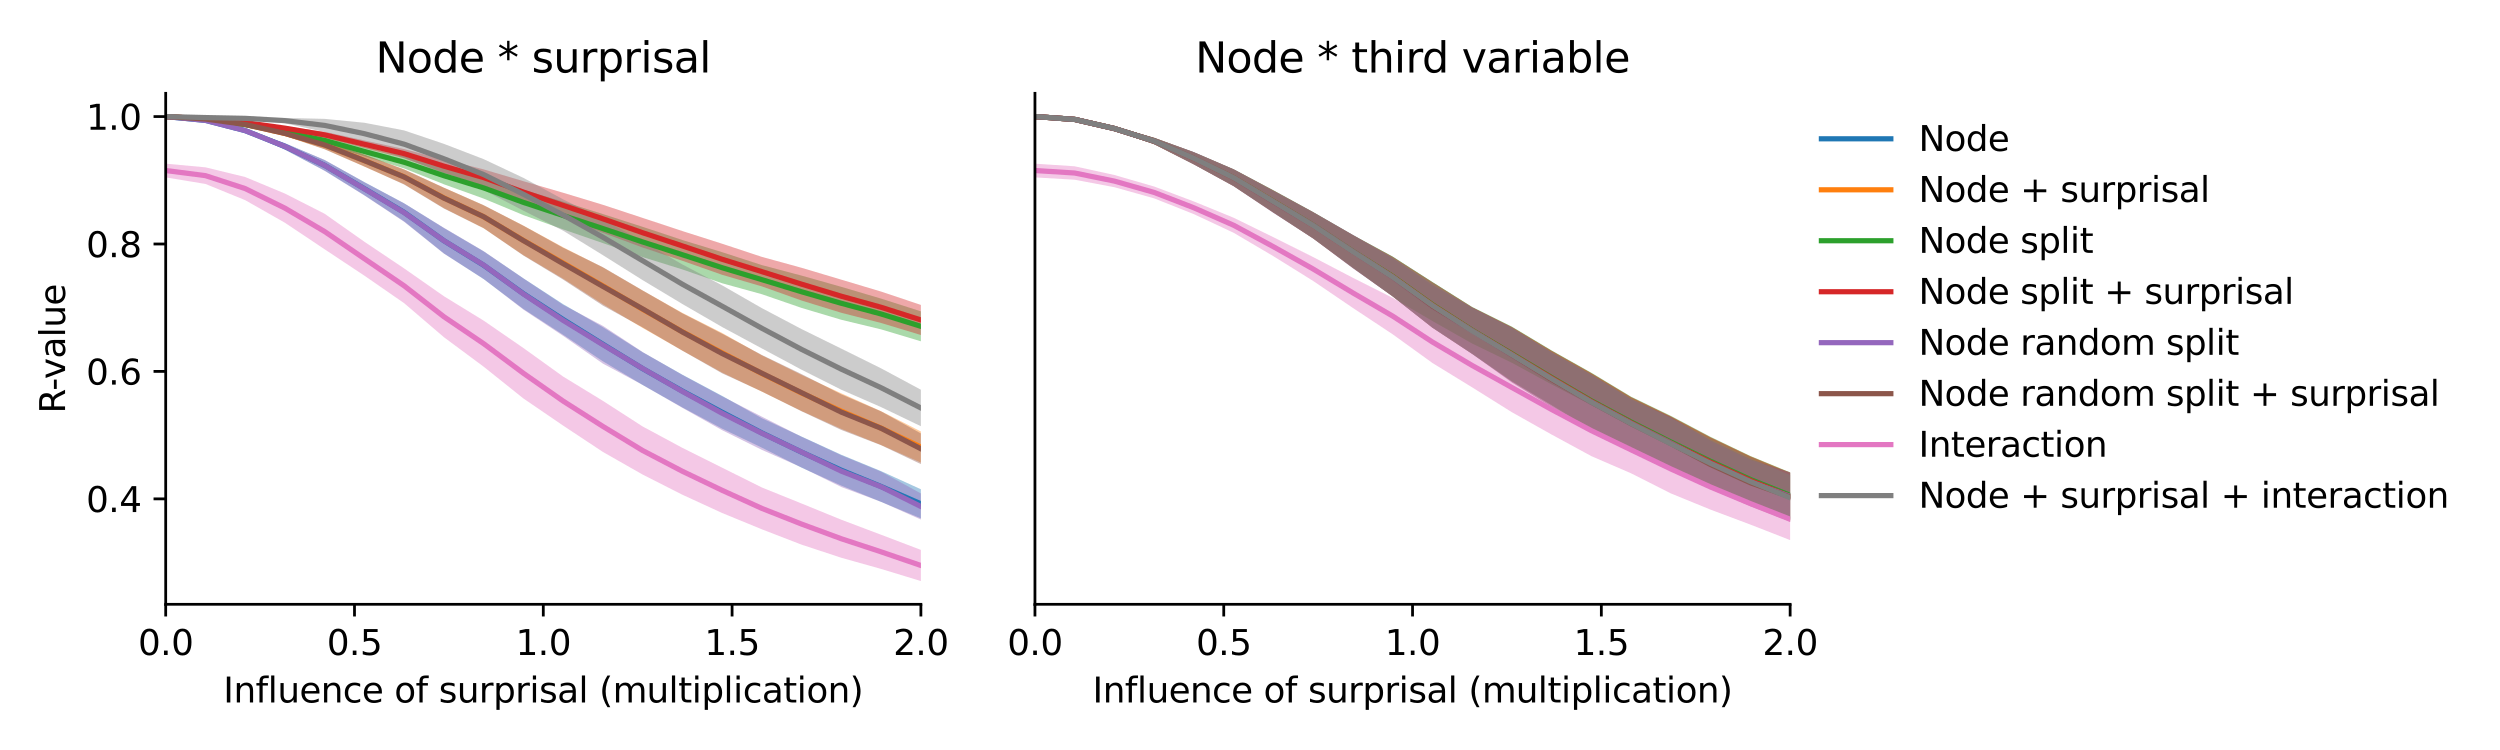 <?xml version="1.0" encoding="utf-8" standalone="no"?>
<!DOCTYPE svg PUBLIC "-//W3C//DTD SVG 1.1//EN"
  "http://www.w3.org/Graphics/SVG/1.1/DTD/svg11.dtd">
<svg xmlns:xlink="http://www.w3.org/1999/xlink" width="720pt" height="216pt" viewBox="0 0 720 216" xmlns="http://www.w3.org/2000/svg" version="1.1">
 <defs>
  <style type="text/css">*{stroke-linejoin: round; stroke-linecap: butt}</style>
 </defs>
 <g id="figure_1">
  <g id="patch_1">
   <path d="M 0 216 
L 720 216 
L 720 0 
L 0 0 
z
" style="fill: #ffffff"/>
  </g>
  <g id="axes_1">
   <g id="patch_2">
    <path d="M 47.72 174.04 
L 265.215 174.04 
L 265.215 26.88 
L 47.72 26.88 
z
" style="fill: #ffffff"/>
   </g>
   <g id="PolyCollection_1">
    <path d="M 47.72 33.569 
L 47.72 33.569 
L 59.167 34.834 
L 70.614 38.039 
L 82.061 43.108 
L 93.508 49.146 
L 104.956 56.23 
L 116.403 63.756 
L 127.85 72.978 
L 139.297 80.382 
L 150.744 88.998 
L 162.191 96.427 
L 173.638 104.051 
L 185.085 110.873 
L 196.532 117.339 
L 207.979 123.451 
L 219.427 128.928 
L 230.874 134.7 
L 242.321 139.872 
L 253.768 144.54 
L 265.215 149.289 
L 265.215 140.907 
L 265.215 140.907 
L 253.768 135.697 
L 242.321 130.983 
L 230.874 125.745 
L 219.427 120.456 
L 207.979 114.015 
L 196.532 107.915 
L 185.085 101.457 
L 173.638 94.226 
L 162.191 87.611 
L 150.744 80.166 
L 139.297 72.405 
L 127.85 65.684 
L 116.403 58.566 
L 104.956 52.455 
L 93.508 46.121 
L 82.061 41.242 
L 70.614 37.198 
L 59.167 34.5 
L 47.72 33.569 
z
" clip-path="url(#p4d948d3dd7)" style="fill: #1f77b4; fill-opacity: 0.4"/>
   </g>
   <g id="PolyCollection_2">
    <path d="M 47.72 33.569 
L 47.72 33.569 
L 59.167 34.403 
L 70.614 36.194 
L 82.061 39.139 
L 93.508 42.968 
L 104.956 47.987 
L 116.403 53.061 
L 127.85 59.954 
L 139.297 65.732 
L 150.744 73.501 
L 162.191 80.274 
L 173.638 87.624 
L 185.085 94.459 
L 196.532 100.977 
L 207.979 107.311 
L 219.427 112.804 
L 230.874 118.388 
L 242.321 123.537 
L 253.768 128.172 
L 265.215 133.23 
L 265.215 124.269 
L 265.215 124.269 
L 253.768 118.437 
L 242.321 113.294 
L 230.874 108 
L 219.427 102.353 
L 207.979 95.906 
L 196.532 90.116 
L 185.085 83.688 
L 173.638 77.025 
L 162.191 71.217 
L 150.744 64.988 
L 139.297 59.138 
L 127.85 54.049 
L 116.403 48.831 
L 104.956 44.504 
L 93.508 40.546 
L 82.061 37.726 
L 70.614 35.511 
L 59.167 34.151 
L 47.72 33.569 
z
" clip-path="url(#p4d948d3dd7)" style="fill: #ff7f0e; fill-opacity: 0.4"/>
   </g>
   <g id="PolyCollection_3">
    <path d="M 47.72 33.569 
L 47.72 33.569 
L 59.167 34.535 
L 70.614 36.217 
L 82.061 38.737 
L 93.508 41.632 
L 104.956 44.993 
L 116.403 48.504 
L 127.85 53.077 
L 139.297 57.199 
L 150.744 61.951 
L 162.191 66.073 
L 173.638 70.018 
L 185.085 74.044 
L 196.532 77.601 
L 207.979 81.583 
L 219.427 84.74 
L 230.874 88.688 
L 242.321 92.104 
L 253.768 94.865 
L 265.215 98.297 
L 265.215 89.667 
L 265.215 89.667 
L 253.768 86.003 
L 242.321 82.617 
L 230.874 79.381 
L 219.427 76.352 
L 207.979 72.627 
L 196.532 69.134 
L 185.085 65.325 
L 173.638 61.649 
L 162.191 58.075 
L 150.744 54.633 
L 139.297 51.043 
L 127.85 48.137 
L 116.403 44.968 
L 104.956 42.257 
L 93.508 39.267 
L 82.061 37.278 
L 70.614 35.531 
L 59.167 34.268 
L 47.72 33.569 
z
" clip-path="url(#p4d948d3dd7)" style="fill: #2ca02c; fill-opacity: 0.4"/>
   </g>
   <g id="PolyCollection_4">
    <path d="M 47.72 33.57 
L 47.72 33.57 
L 59.167 34.343 
L 70.614 35.565 
L 82.061 37.425 
L 93.508 39.717 
L 104.956 42.654 
L 116.403 45.569 
L 127.85 49.784 
L 139.297 53.524 
L 150.744 58.459 
L 162.191 62.797 
L 173.638 67.062 
L 185.085 71.295 
L 196.532 75.112 
L 207.979 79.15 
L 219.427 82.489 
L 230.874 86.564 
L 242.321 90.09 
L 253.768 93.026 
L 265.215 96.484 
L 265.215 87.817 
L 265.215 87.817 
L 253.768 83.977 
L 242.321 80.55 
L 230.874 77.13 
L 219.427 73.984 
L 207.979 70.195 
L 196.532 66.546 
L 185.085 62.759 
L 173.638 58.985 
L 162.191 55.513 
L 150.744 52.186 
L 139.297 48.784 
L 127.85 45.931 
L 116.403 42.937 
L 104.956 40.451 
L 93.508 37.961 
L 82.061 36.395 
L 70.614 35.03 
L 59.167 34.116 
L 47.72 33.57 
z
" clip-path="url(#p4d948d3dd7)" style="fill: #d62728; fill-opacity: 0.4"/>
   </g>
   <g id="PolyCollection_5">
    <path d="M 47.72 33.569 
L 47.72 33.569 
L 59.167 34.83 
L 70.614 38.044 
L 82.061 43.106 
L 93.508 49.213 
L 104.956 56.294 
L 116.403 63.891 
L 127.85 73.047 
L 139.297 80.343 
L 150.744 89.17 
L 162.191 96.741 
L 173.638 104.724 
L 185.085 110.864 
L 196.532 117.469 
L 207.979 123.898 
L 219.427 129.571 
L 230.874 134.621 
L 242.321 140.272 
L 253.768 144.541 
L 265.215 149.632 
L 265.215 142.119 
L 265.215 142.119 
L 253.768 135.84 
L 242.321 131.142 
L 230.874 125.81 
L 219.427 120.001 
L 207.979 114.165 
L 196.532 108.001 
L 185.085 101.394 
L 173.638 93.847 
L 162.191 87.812 
L 150.744 80.186 
L 139.297 72.345 
L 127.85 65.612 
L 116.403 58.585 
L 104.956 52.512 
L 93.508 46.064 
L 82.061 41.236 
L 70.614 37.192 
L 59.167 34.5 
L 47.72 33.569 
z
" clip-path="url(#p4d948d3dd7)" style="fill: #9467bd; fill-opacity: 0.4"/>
   </g>
   <g id="PolyCollection_6">
    <path d="M 47.72 33.57 
L 47.72 33.57 
L 59.167 34.403 
L 70.614 36.203 
L 82.061 39.125 
L 93.508 43.011 
L 104.956 47.964 
L 116.403 53.144 
L 127.85 60.058 
L 139.297 65.734 
L 150.744 73.599 
L 162.191 80.525 
L 173.638 88.016 
L 185.085 94.3 
L 196.532 101 
L 207.979 107.522 
L 219.427 112.761 
L 230.874 118.466 
L 242.321 123.842 
L 253.768 128.229 
L 265.215 133.676 
L 265.215 124.834 
L 265.215 124.834 
L 253.768 118.486 
L 242.321 113.581 
L 230.874 107.756 
L 219.427 102.245 
L 207.979 96.116 
L 196.532 90.245 
L 185.085 83.648 
L 173.638 76.963 
L 162.191 71.363 
L 150.744 65.011 
L 139.297 59.103 
L 127.85 54.074 
L 116.403 48.806 
L 104.956 44.567 
L 93.508 40.508 
L 82.061 37.724 
L 70.614 35.506 
L 59.167 34.153 
L 47.72 33.57 
z
" clip-path="url(#p4d948d3dd7)" style="fill: #8c564b; fill-opacity: 0.4"/>
   </g>
   <g id="PolyCollection_7">
    <path d="M 47.72 47.136 
L 47.72 51.091 
L 59.167 52.979 
L 70.614 57.647 
L 82.061 64.157 
L 93.508 71.809 
L 104.956 79.399 
L 116.403 87.322 
L 127.85 97.12 
L 139.297 105.611 
L 150.744 114.764 
L 162.191 122.581 
L 173.638 130.161 
L 185.085 136.681 
L 196.532 142.487 
L 207.979 147.746 
L 219.427 152.448 
L 230.874 156.871 
L 242.321 160.646 
L 253.768 163.857 
L 265.215 167.351 
L 265.215 158.368 
L 265.215 158.368 
L 253.768 154.012 
L 242.321 149.69 
L 230.874 145.018 
L 219.427 140.399 
L 207.979 134.696 
L 196.532 128.982 
L 185.085 122.826 
L 173.638 115.45 
L 162.191 108.458 
L 150.744 100.233 
L 139.297 92.343 
L 127.85 85.318 
L 116.403 77.313 
L 104.956 69.632 
L 93.508 61.57 
L 82.061 55.745 
L 70.614 50.982 
L 59.167 48.189 
L 47.72 47.136 
z
" clip-path="url(#p4d948d3dd7)" style="fill: #e377c2; fill-opacity: 0.4"/>
   </g>
   <g id="PolyCollection_8">
    <path d="M 47.72 33.569 
L 47.72 33.57 
L 59.167 33.893 
L 70.614 34.356 
L 82.061 35.516 
L 93.508 38.013 
L 104.956 41.659 
L 116.403 45.487 
L 127.85 50.019 
L 139.297 54.722 
L 150.744 60.68 
L 162.191 66.44 
L 173.638 73.491 
L 185.085 80.684 
L 196.532 87.564 
L 207.979 94.189 
L 219.427 100.359 
L 230.874 106.493 
L 242.321 112.254 
L 253.768 117.256 
L 265.215 122.755 
L 265.215 112.239 
L 265.215 112.239 
L 253.768 106.092 
L 242.321 100.421 
L 230.874 94.787 
L 219.427 88.751 
L 207.979 82.185 
L 196.532 76.173 
L 185.085 69.504 
L 173.638 63.169 
L 162.191 57.42 
L 150.744 51.229 
L 139.297 45.837 
L 127.85 41.433 
L 116.403 37.566 
L 104.956 35.355 
L 93.508 34.231 
L 82.061 33.962 
L 70.614 33.816 
L 59.167 33.823 
L 47.72 33.569 
z
" clip-path="url(#p4d948d3dd7)" style="fill: #7f7f7f; fill-opacity: 0.4"/>
   </g>
   <g id="matplotlib.axis_1">
    <g id="xtick_1">
     <g id="line2d_1">
      <defs>
       <path id="m579096dcc8" d="M 0 0 
L 0 3.5 
" style="stroke: #000000; stroke-width: 0.8"/>
      </defs>
      <g>
       <use xlink:href="#m579096dcc8" x="47.72" y="174.04" style="stroke: #000000; stroke-width: 0.8"/>
      </g>
     </g>
     <g id="text_1">
      <!-- 0.0 -->
      <g transform="translate(39.768 188.638)scale(0.1 -0.1)">
       <defs>
        <path id="DejaVuSans-30" d="M 2034 4250 
Q 1547 4250 1301 3770 
Q 1056 3291 1056 2328 
Q 1056 1369 1301 889 
Q 1547 409 2034 409 
Q 2525 409 2770 889 
Q 3016 1369 3016 2328 
Q 3016 3291 2770 3770 
Q 2525 4250 2034 4250 
z
M 2034 4750 
Q 2819 4750 3233 4129 
Q 3647 3509 3647 2328 
Q 3647 1150 3233 529 
Q 2819 -91 2034 -91 
Q 1250 -91 836 529 
Q 422 1150 422 2328 
Q 422 3509 836 4129 
Q 1250 4750 2034 4750 
z
" transform="scale(0.016)"/>
        <path id="DejaVuSans-2e" d="M 684 794 
L 1344 794 
L 1344 0 
L 684 0 
L 684 794 
z
" transform="scale(0.016)"/>
       </defs>
       <use xlink:href="#DejaVuSans-30"/>
       <use xlink:href="#DejaVuSans-2e" x="63.623"/>
       <use xlink:href="#DejaVuSans-30" x="95.41"/>
      </g>
     </g>
    </g>
    <g id="xtick_2">
     <g id="line2d_2">
      <g>
       <use xlink:href="#m579096dcc8" x="102.094" y="174.04" style="stroke: #000000; stroke-width: 0.8"/>
      </g>
     </g>
     <g id="text_2">
      <!-- 0.5 -->
      <g transform="translate(94.142 188.638)scale(0.1 -0.1)">
       <defs>
        <path id="DejaVuSans-35" d="M 691 4666 
L 3169 4666 
L 3169 4134 
L 1269 4134 
L 1269 2991 
Q 1406 3038 1543 3061 
Q 1681 3084 1819 3084 
Q 2600 3084 3056 2656 
Q 3513 2228 3513 1497 
Q 3513 744 3044 326 
Q 2575 -91 1722 -91 
Q 1428 -91 1123 -41 
Q 819 9 494 109 
L 494 744 
Q 775 591 1075 516 
Q 1375 441 1709 441 
Q 2250 441 2565 725 
Q 2881 1009 2881 1497 
Q 2881 1984 2565 2268 
Q 2250 2553 1709 2553 
Q 1456 2553 1204 2497 
Q 953 2441 691 2322 
L 691 4666 
z
" transform="scale(0.016)"/>
       </defs>
       <use xlink:href="#DejaVuSans-30"/>
       <use xlink:href="#DejaVuSans-2e" x="63.623"/>
       <use xlink:href="#DejaVuSans-35" x="95.41"/>
      </g>
     </g>
    </g>
    <g id="xtick_3">
     <g id="line2d_3">
      <g>
       <use xlink:href="#m579096dcc8" x="156.468" y="174.04" style="stroke: #000000; stroke-width: 0.8"/>
      </g>
     </g>
     <g id="text_3">
      <!-- 1.0 -->
      <g transform="translate(148.516 188.638)scale(0.1 -0.1)">
       <defs>
        <path id="DejaVuSans-31" d="M 794 531 
L 1825 531 
L 1825 4091 
L 703 3866 
L 703 4441 
L 1819 4666 
L 2450 4666 
L 2450 531 
L 3481 531 
L 3481 0 
L 794 0 
L 794 531 
z
" transform="scale(0.016)"/>
       </defs>
       <use xlink:href="#DejaVuSans-31"/>
       <use xlink:href="#DejaVuSans-2e" x="63.623"/>
       <use xlink:href="#DejaVuSans-30" x="95.41"/>
      </g>
     </g>
    </g>
    <g id="xtick_4">
     <g id="line2d_4">
      <g>
       <use xlink:href="#m579096dcc8" x="210.841" y="174.04" style="stroke: #000000; stroke-width: 0.8"/>
      </g>
     </g>
     <g id="text_4">
      <!-- 1.5 -->
      <g transform="translate(202.89 188.638)scale(0.1 -0.1)">
       <use xlink:href="#DejaVuSans-31"/>
       <use xlink:href="#DejaVuSans-2e" x="63.623"/>
       <use xlink:href="#DejaVuSans-35" x="95.41"/>
      </g>
     </g>
    </g>
    <g id="xtick_5">
     <g id="line2d_5">
      <g>
       <use xlink:href="#m579096dcc8" x="265.215" y="174.04" style="stroke: #000000; stroke-width: 0.8"/>
      </g>
     </g>
     <g id="text_5">
      <!-- 2.0 -->
      <g transform="translate(257.263 188.638)scale(0.1 -0.1)">
       <defs>
        <path id="DejaVuSans-32" d="M 1228 531 
L 3431 531 
L 3431 0 
L 469 0 
L 469 531 
Q 828 903 1448 1529 
Q 2069 2156 2228 2338 
Q 2531 2678 2651 2914 
Q 2772 3150 2772 3378 
Q 2772 3750 2511 3984 
Q 2250 4219 1831 4219 
Q 1534 4219 1204 4116 
Q 875 4013 500 3803 
L 500 4441 
Q 881 4594 1212 4672 
Q 1544 4750 1819 4750 
Q 2544 4750 2975 4387 
Q 3406 4025 3406 3419 
Q 3406 3131 3298 2873 
Q 3191 2616 2906 2266 
Q 2828 2175 2409 1742 
Q 1991 1309 1228 531 
z
" transform="scale(0.016)"/>
       </defs>
       <use xlink:href="#DejaVuSans-32"/>
       <use xlink:href="#DejaVuSans-2e" x="63.623"/>
       <use xlink:href="#DejaVuSans-30" x="95.41"/>
      </g>
     </g>
    </g>
    <g id="text_6">
     <!-- Influence of surprisal (multiplication) -->
     <g transform="translate(64.321 202.317)scale(0.1 -0.1)">
      <defs>
       <path id="DejaVuSans-49" d="M 628 4666 
L 1259 4666 
L 1259 0 
L 628 0 
L 628 4666 
z
" transform="scale(0.016)"/>
       <path id="DejaVuSans-6e" d="M 3513 2113 
L 3513 0 
L 2938 0 
L 2938 2094 
Q 2938 2591 2744 2837 
Q 2550 3084 2163 3084 
Q 1697 3084 1428 2787 
Q 1159 2491 1159 1978 
L 1159 0 
L 581 0 
L 581 3500 
L 1159 3500 
L 1159 2956 
Q 1366 3272 1645 3428 
Q 1925 3584 2291 3584 
Q 2894 3584 3203 3211 
Q 3513 2838 3513 2113 
z
" transform="scale(0.016)"/>
       <path id="DejaVuSans-66" d="M 2375 4863 
L 2375 4384 
L 1825 4384 
Q 1516 4384 1395 4259 
Q 1275 4134 1275 3809 
L 1275 3500 
L 2222 3500 
L 2222 3053 
L 1275 3053 
L 1275 0 
L 697 0 
L 697 3053 
L 147 3053 
L 147 3500 
L 697 3500 
L 697 3744 
Q 697 4328 969 4595 
Q 1241 4863 1831 4863 
L 2375 4863 
z
" transform="scale(0.016)"/>
       <path id="DejaVuSans-6c" d="M 603 4863 
L 1178 4863 
L 1178 0 
L 603 0 
L 603 4863 
z
" transform="scale(0.016)"/>
       <path id="DejaVuSans-75" d="M 544 1381 
L 544 3500 
L 1119 3500 
L 1119 1403 
Q 1119 906 1312 657 
Q 1506 409 1894 409 
Q 2359 409 2629 706 
Q 2900 1003 2900 1516 
L 2900 3500 
L 3475 3500 
L 3475 0 
L 2900 0 
L 2900 538 
Q 2691 219 2414 64 
Q 2138 -91 1772 -91 
Q 1169 -91 856 284 
Q 544 659 544 1381 
z
M 1991 3584 
L 1991 3584 
z
" transform="scale(0.016)"/>
       <path id="DejaVuSans-65" d="M 3597 1894 
L 3597 1613 
L 953 1613 
Q 991 1019 1311 708 
Q 1631 397 2203 397 
Q 2534 397 2845 478 
Q 3156 559 3463 722 
L 3463 178 
Q 3153 47 2828 -22 
Q 2503 -91 2169 -91 
Q 1331 -91 842 396 
Q 353 884 353 1716 
Q 353 2575 817 3079 
Q 1281 3584 2069 3584 
Q 2775 3584 3186 3129 
Q 3597 2675 3597 1894 
z
M 3022 2063 
Q 3016 2534 2758 2815 
Q 2500 3097 2075 3097 
Q 1594 3097 1305 2825 
Q 1016 2553 972 2059 
L 3022 2063 
z
" transform="scale(0.016)"/>
       <path id="DejaVuSans-63" d="M 3122 3366 
L 3122 2828 
Q 2878 2963 2633 3030 
Q 2388 3097 2138 3097 
Q 1578 3097 1268 2742 
Q 959 2388 959 1747 
Q 959 1106 1268 751 
Q 1578 397 2138 397 
Q 2388 397 2633 464 
Q 2878 531 3122 666 
L 3122 134 
Q 2881 22 2623 -34 
Q 2366 -91 2075 -91 
Q 1284 -91 818 406 
Q 353 903 353 1747 
Q 353 2603 823 3093 
Q 1294 3584 2113 3584 
Q 2378 3584 2631 3529 
Q 2884 3475 3122 3366 
z
" transform="scale(0.016)"/>
       <path id="DejaVuSans-20" transform="scale(0.016)"/>
       <path id="DejaVuSans-6f" d="M 1959 3097 
Q 1497 3097 1228 2736 
Q 959 2375 959 1747 
Q 959 1119 1226 758 
Q 1494 397 1959 397 
Q 2419 397 2687 759 
Q 2956 1122 2956 1747 
Q 2956 2369 2687 2733 
Q 2419 3097 1959 3097 
z
M 1959 3584 
Q 2709 3584 3137 3096 
Q 3566 2609 3566 1747 
Q 3566 888 3137 398 
Q 2709 -91 1959 -91 
Q 1206 -91 779 398 
Q 353 888 353 1747 
Q 353 2609 779 3096 
Q 1206 3584 1959 3584 
z
" transform="scale(0.016)"/>
       <path id="DejaVuSans-73" d="M 2834 3397 
L 2834 2853 
Q 2591 2978 2328 3040 
Q 2066 3103 1784 3103 
Q 1356 3103 1142 2972 
Q 928 2841 928 2578 
Q 928 2378 1081 2264 
Q 1234 2150 1697 2047 
L 1894 2003 
Q 2506 1872 2764 1633 
Q 3022 1394 3022 966 
Q 3022 478 2636 193 
Q 2250 -91 1575 -91 
Q 1294 -91 989 -36 
Q 684 19 347 128 
L 347 722 
Q 666 556 975 473 
Q 1284 391 1588 391 
Q 1994 391 2212 530 
Q 2431 669 2431 922 
Q 2431 1156 2273 1281 
Q 2116 1406 1581 1522 
L 1381 1569 
Q 847 1681 609 1914 
Q 372 2147 372 2553 
Q 372 3047 722 3315 
Q 1072 3584 1716 3584 
Q 2034 3584 2315 3537 
Q 2597 3491 2834 3397 
z
" transform="scale(0.016)"/>
       <path id="DejaVuSans-72" d="M 2631 2963 
Q 2534 3019 2420 3045 
Q 2306 3072 2169 3072 
Q 1681 3072 1420 2755 
Q 1159 2438 1159 1844 
L 1159 0 
L 581 0 
L 581 3500 
L 1159 3500 
L 1159 2956 
Q 1341 3275 1631 3429 
Q 1922 3584 2338 3584 
Q 2397 3584 2469 3576 
Q 2541 3569 2628 3553 
L 2631 2963 
z
" transform="scale(0.016)"/>
       <path id="DejaVuSans-70" d="M 1159 525 
L 1159 -1331 
L 581 -1331 
L 581 3500 
L 1159 3500 
L 1159 2969 
Q 1341 3281 1617 3432 
Q 1894 3584 2278 3584 
Q 2916 3584 3314 3078 
Q 3713 2572 3713 1747 
Q 3713 922 3314 415 
Q 2916 -91 2278 -91 
Q 1894 -91 1617 61 
Q 1341 213 1159 525 
z
M 3116 1747 
Q 3116 2381 2855 2742 
Q 2594 3103 2138 3103 
Q 1681 3103 1420 2742 
Q 1159 2381 1159 1747 
Q 1159 1113 1420 752 
Q 1681 391 2138 391 
Q 2594 391 2855 752 
Q 3116 1113 3116 1747 
z
" transform="scale(0.016)"/>
       <path id="DejaVuSans-69" d="M 603 3500 
L 1178 3500 
L 1178 0 
L 603 0 
L 603 3500 
z
M 603 4863 
L 1178 4863 
L 1178 4134 
L 603 4134 
L 603 4863 
z
" transform="scale(0.016)"/>
       <path id="DejaVuSans-61" d="M 2194 1759 
Q 1497 1759 1228 1600 
Q 959 1441 959 1056 
Q 959 750 1161 570 
Q 1363 391 1709 391 
Q 2188 391 2477 730 
Q 2766 1069 2766 1631 
L 2766 1759 
L 2194 1759 
z
M 3341 1997 
L 3341 0 
L 2766 0 
L 2766 531 
Q 2569 213 2275 61 
Q 1981 -91 1556 -91 
Q 1019 -91 701 211 
Q 384 513 384 1019 
Q 384 1609 779 1909 
Q 1175 2209 1959 2209 
L 2766 2209 
L 2766 2266 
Q 2766 2663 2505 2880 
Q 2244 3097 1772 3097 
Q 1472 3097 1187 3025 
Q 903 2953 641 2809 
L 641 3341 
Q 956 3463 1253 3523 
Q 1550 3584 1831 3584 
Q 2591 3584 2966 3190 
Q 3341 2797 3341 1997 
z
" transform="scale(0.016)"/>
       <path id="DejaVuSans-28" d="M 1984 4856 
Q 1566 4138 1362 3434 
Q 1159 2731 1159 2009 
Q 1159 1288 1364 580 
Q 1569 -128 1984 -844 
L 1484 -844 
Q 1016 -109 783 600 
Q 550 1309 550 2009 
Q 550 2706 781 3412 
Q 1013 4119 1484 4856 
L 1984 4856 
z
" transform="scale(0.016)"/>
       <path id="DejaVuSans-6d" d="M 3328 2828 
Q 3544 3216 3844 3400 
Q 4144 3584 4550 3584 
Q 5097 3584 5394 3201 
Q 5691 2819 5691 2113 
L 5691 0 
L 5113 0 
L 5113 2094 
Q 5113 2597 4934 2840 
Q 4756 3084 4391 3084 
Q 3944 3084 3684 2787 
Q 3425 2491 3425 1978 
L 3425 0 
L 2847 0 
L 2847 2094 
Q 2847 2600 2669 2842 
Q 2491 3084 2119 3084 
Q 1678 3084 1418 2786 
Q 1159 2488 1159 1978 
L 1159 0 
L 581 0 
L 581 3500 
L 1159 3500 
L 1159 2956 
Q 1356 3278 1631 3431 
Q 1906 3584 2284 3584 
Q 2666 3584 2933 3390 
Q 3200 3197 3328 2828 
z
" transform="scale(0.016)"/>
       <path id="DejaVuSans-74" d="M 1172 4494 
L 1172 3500 
L 2356 3500 
L 2356 3053 
L 1172 3053 
L 1172 1153 
Q 1172 725 1289 603 
Q 1406 481 1766 481 
L 2356 481 
L 2356 0 
L 1766 0 
Q 1100 0 847 248 
Q 594 497 594 1153 
L 594 3053 
L 172 3053 
L 172 3500 
L 594 3500 
L 594 4494 
L 1172 4494 
z
" transform="scale(0.016)"/>
       <path id="DejaVuSans-29" d="M 513 4856 
L 1013 4856 
Q 1481 4119 1714 3412 
Q 1947 2706 1947 2009 
Q 1947 1309 1714 600 
Q 1481 -109 1013 -844 
L 513 -844 
Q 928 -128 1133 580 
Q 1338 1288 1338 2009 
Q 1338 2731 1133 3434 
Q 928 4138 513 4856 
z
" transform="scale(0.016)"/>
      </defs>
      <use xlink:href="#DejaVuSans-49"/>
      <use xlink:href="#DejaVuSans-6e" x="29.492"/>
      <use xlink:href="#DejaVuSans-66" x="92.871"/>
      <use xlink:href="#DejaVuSans-6c" x="128.076"/>
      <use xlink:href="#DejaVuSans-75" x="155.859"/>
      <use xlink:href="#DejaVuSans-65" x="219.238"/>
      <use xlink:href="#DejaVuSans-6e" x="280.762"/>
      <use xlink:href="#DejaVuSans-63" x="344.141"/>
      <use xlink:href="#DejaVuSans-65" x="399.121"/>
      <use xlink:href="#DejaVuSans-20" x="460.645"/>
      <use xlink:href="#DejaVuSans-6f" x="492.432"/>
      <use xlink:href="#DejaVuSans-66" x="553.613"/>
      <use xlink:href="#DejaVuSans-20" x="588.818"/>
      <use xlink:href="#DejaVuSans-73" x="620.605"/>
      <use xlink:href="#DejaVuSans-75" x="672.705"/>
      <use xlink:href="#DejaVuSans-72" x="736.084"/>
      <use xlink:href="#DejaVuSans-70" x="777.197"/>
      <use xlink:href="#DejaVuSans-72" x="840.674"/>
      <use xlink:href="#DejaVuSans-69" x="881.787"/>
      <use xlink:href="#DejaVuSans-73" x="909.57"/>
      <use xlink:href="#DejaVuSans-61" x="961.67"/>
      <use xlink:href="#DejaVuSans-6c" x="1022.949"/>
      <use xlink:href="#DejaVuSans-20" x="1050.732"/>
      <use xlink:href="#DejaVuSans-28" x="1082.52"/>
      <use xlink:href="#DejaVuSans-6d" x="1121.533"/>
      <use xlink:href="#DejaVuSans-75" x="1218.945"/>
      <use xlink:href="#DejaVuSans-6c" x="1282.324"/>
      <use xlink:href="#DejaVuSans-74" x="1310.107"/>
      <use xlink:href="#DejaVuSans-69" x="1349.316"/>
      <use xlink:href="#DejaVuSans-70" x="1377.1"/>
      <use xlink:href="#DejaVuSans-6c" x="1440.576"/>
      <use xlink:href="#DejaVuSans-69" x="1468.359"/>
      <use xlink:href="#DejaVuSans-63" x="1496.143"/>
      <use xlink:href="#DejaVuSans-61" x="1551.123"/>
      <use xlink:href="#DejaVuSans-74" x="1612.402"/>
      <use xlink:href="#DejaVuSans-69" x="1651.611"/>
      <use xlink:href="#DejaVuSans-6f" x="1679.395"/>
      <use xlink:href="#DejaVuSans-6e" x="1740.576"/>
      <use xlink:href="#DejaVuSans-29" x="1803.955"/>
     </g>
    </g>
   </g>
   <g id="matplotlib.axis_2">
    <g id="ytick_1">
     <g id="line2d_6">
      <defs>
       <path id="m9b28d29015" d="M 0 0 
L -3.5 0 
" style="stroke: #000000; stroke-width: 0.8"/>
      </defs>
      <g>
       <use xlink:href="#m9b28d29015" x="47.72" y="143.667" style="stroke: #000000; stroke-width: 0.8"/>
      </g>
     </g>
     <g id="text_7">
      <!-- 0.4 -->
      <g transform="translate(24.817 147.466)scale(0.1 -0.1)">
       <defs>
        <path id="DejaVuSans-34" d="M 2419 4116 
L 825 1625 
L 2419 1625 
L 2419 4116 
z
M 2253 4666 
L 3047 4666 
L 3047 1625 
L 3713 1625 
L 3713 1100 
L 3047 1100 
L 3047 0 
L 2419 0 
L 2419 1100 
L 313 1100 
L 313 1709 
L 2253 4666 
z
" transform="scale(0.016)"/>
       </defs>
       <use xlink:href="#DejaVuSans-30"/>
       <use xlink:href="#DejaVuSans-2e" x="63.623"/>
       <use xlink:href="#DejaVuSans-34" x="95.41"/>
      </g>
     </g>
    </g>
    <g id="ytick_2">
     <g id="line2d_7">
      <g>
       <use xlink:href="#m9b28d29015" x="47.72" y="106.967" style="stroke: #000000; stroke-width: 0.8"/>
      </g>
     </g>
     <g id="text_8">
      <!-- 0.6 -->
      <g transform="translate(24.817 110.767)scale(0.1 -0.1)">
       <defs>
        <path id="DejaVuSans-36" d="M 2113 2584 
Q 1688 2584 1439 2293 
Q 1191 2003 1191 1497 
Q 1191 994 1439 701 
Q 1688 409 2113 409 
Q 2538 409 2786 701 
Q 3034 994 3034 1497 
Q 3034 2003 2786 2293 
Q 2538 2584 2113 2584 
z
M 3366 4563 
L 3366 3988 
Q 3128 4100 2886 4159 
Q 2644 4219 2406 4219 
Q 1781 4219 1451 3797 
Q 1122 3375 1075 2522 
Q 1259 2794 1537 2939 
Q 1816 3084 2150 3084 
Q 2853 3084 3261 2657 
Q 3669 2231 3669 1497 
Q 3669 778 3244 343 
Q 2819 -91 2113 -91 
Q 1303 -91 875 529 
Q 447 1150 447 2328 
Q 447 3434 972 4092 
Q 1497 4750 2381 4750 
Q 2619 4750 2861 4703 
Q 3103 4656 3366 4563 
z
" transform="scale(0.016)"/>
       </defs>
       <use xlink:href="#DejaVuSans-30"/>
       <use xlink:href="#DejaVuSans-2e" x="63.623"/>
       <use xlink:href="#DejaVuSans-36" x="95.41"/>
      </g>
     </g>
    </g>
    <g id="ytick_3">
     <g id="line2d_8">
      <g>
       <use xlink:href="#m9b28d29015" x="47.72" y="70.268" style="stroke: #000000; stroke-width: 0.8"/>
      </g>
     </g>
     <g id="text_9">
      <!-- 0.8 -->
      <g transform="translate(24.817 74.067)scale(0.1 -0.1)">
       <defs>
        <path id="DejaVuSans-38" d="M 2034 2216 
Q 1584 2216 1326 1975 
Q 1069 1734 1069 1313 
Q 1069 891 1326 650 
Q 1584 409 2034 409 
Q 2484 409 2743 651 
Q 3003 894 3003 1313 
Q 3003 1734 2745 1975 
Q 2488 2216 2034 2216 
z
M 1403 2484 
Q 997 2584 770 2862 
Q 544 3141 544 3541 
Q 544 4100 942 4425 
Q 1341 4750 2034 4750 
Q 2731 4750 3128 4425 
Q 3525 4100 3525 3541 
Q 3525 3141 3298 2862 
Q 3072 2584 2669 2484 
Q 3125 2378 3379 2068 
Q 3634 1759 3634 1313 
Q 3634 634 3220 271 
Q 2806 -91 2034 -91 
Q 1263 -91 848 271 
Q 434 634 434 1313 
Q 434 1759 690 2068 
Q 947 2378 1403 2484 
z
M 1172 3481 
Q 1172 3119 1398 2916 
Q 1625 2713 2034 2713 
Q 2441 2713 2670 2916 
Q 2900 3119 2900 3481 
Q 2900 3844 2670 4047 
Q 2441 4250 2034 4250 
Q 1625 4250 1398 4047 
Q 1172 3844 1172 3481 
z
" transform="scale(0.016)"/>
       </defs>
       <use xlink:href="#DejaVuSans-30"/>
       <use xlink:href="#DejaVuSans-2e" x="63.623"/>
       <use xlink:href="#DejaVuSans-38" x="95.41"/>
      </g>
     </g>
    </g>
    <g id="ytick_4">
     <g id="line2d_9">
      <g>
       <use xlink:href="#m9b28d29015" x="47.72" y="33.569" style="stroke: #000000; stroke-width: 0.8"/>
      </g>
     </g>
     <g id="text_10">
      <!-- 1.0 -->
      <g transform="translate(24.817 37.368)scale(0.1 -0.1)">
       <use xlink:href="#DejaVuSans-31"/>
       <use xlink:href="#DejaVuSans-2e" x="63.623"/>
       <use xlink:href="#DejaVuSans-30" x="95.41"/>
      </g>
     </g>
    </g>
    <g id="text_11">
     <!-- R-value -->
     <g transform="translate(18.737 119.065)rotate(-90)scale(0.1 -0.1)">
      <defs>
       <path id="DejaVuSans-52" d="M 2841 2188 
Q 3044 2119 3236 1894 
Q 3428 1669 3622 1275 
L 4263 0 
L 3584 0 
L 2988 1197 
Q 2756 1666 2539 1819 
Q 2322 1972 1947 1972 
L 1259 1972 
L 1259 0 
L 628 0 
L 628 4666 
L 2053 4666 
Q 2853 4666 3247 4331 
Q 3641 3997 3641 3322 
Q 3641 2881 3436 2590 
Q 3231 2300 2841 2188 
z
M 1259 4147 
L 1259 2491 
L 2053 2491 
Q 2509 2491 2742 2702 
Q 2975 2913 2975 3322 
Q 2975 3731 2742 3939 
Q 2509 4147 2053 4147 
L 1259 4147 
z
" transform="scale(0.016)"/>
       <path id="DejaVuSans-2d" d="M 313 2009 
L 1997 2009 
L 1997 1497 
L 313 1497 
L 313 2009 
z
" transform="scale(0.016)"/>
       <path id="DejaVuSans-76" d="M 191 3500 
L 800 3500 
L 1894 563 
L 2988 3500 
L 3597 3500 
L 2284 0 
L 1503 0 
L 191 3500 
z
" transform="scale(0.016)"/>
      </defs>
      <use xlink:href="#DejaVuSans-52"/>
      <use xlink:href="#DejaVuSans-2d" x="65.482"/>
      <use xlink:href="#DejaVuSans-76" x="98.941"/>
      <use xlink:href="#DejaVuSans-61" x="158.121"/>
      <use xlink:href="#DejaVuSans-6c" x="219.4"/>
      <use xlink:href="#DejaVuSans-75" x="247.184"/>
      <use xlink:href="#DejaVuSans-65" x="310.562"/>
     </g>
    </g>
   </g>
   <g id="line2d_10">
    <path d="M 47.72 33.569 
L 59.167 34.667 
L 70.614 37.618 
L 82.061 42.175 
L 93.508 47.634 
L 104.956 54.343 
L 116.403 61.161 
L 127.85 69.331 
L 139.297 76.393 
L 150.744 84.582 
L 162.191 92.019 
L 173.638 99.139 
L 185.085 106.165 
L 196.532 112.627 
L 207.979 118.733 
L 219.427 124.692 
L 230.874 130.222 
L 242.321 135.428 
L 253.768 140.119 
L 265.215 145.098 
" clip-path="url(#p4d948d3dd7)" style="fill: none; stroke: #1f77b4; stroke-width: 1.5; stroke-linecap: square"/>
   </g>
   <g id="line2d_11">
    <path d="M 47.72 33.569 
L 59.167 34.277 
L 70.614 35.852 
L 82.061 38.433 
L 93.508 41.757 
L 104.956 46.246 
L 116.403 50.946 
L 127.85 57.002 
L 139.297 62.435 
L 150.744 69.245 
L 162.191 75.745 
L 173.638 82.325 
L 185.085 89.074 
L 196.532 95.547 
L 207.979 101.609 
L 219.427 107.578 
L 230.874 113.194 
L 242.321 118.415 
L 253.768 123.305 
L 265.215 128.749 
" clip-path="url(#p4d948d3dd7)" style="fill: none; stroke: #ff7f0e; stroke-width: 1.5; stroke-linecap: square"/>
   </g>
   <g id="line2d_12">
    <path d="M 47.72 33.569 
L 59.167 34.402 
L 70.614 35.874 
L 82.061 38.008 
L 93.508 40.45 
L 104.956 43.625 
L 116.403 46.736 
L 127.85 50.607 
L 139.297 54.121 
L 150.744 58.292 
L 162.191 62.074 
L 173.638 65.833 
L 185.085 69.685 
L 196.532 73.368 
L 207.979 77.105 
L 219.427 80.546 
L 230.874 84.035 
L 242.321 87.36 
L 253.768 90.434 
L 265.215 93.982 
" clip-path="url(#p4d948d3dd7)" style="fill: none; stroke: #2ca02c; stroke-width: 1.5; stroke-linecap: square"/>
   </g>
   <g id="line2d_13">
    <path d="M 47.72 33.57 
L 59.167 34.229 
L 70.614 35.298 
L 82.061 36.91 
L 93.508 38.839 
L 104.956 41.553 
L 116.403 44.253 
L 127.85 47.858 
L 139.297 51.154 
L 150.744 55.323 
L 162.191 59.155 
L 173.638 63.024 
L 185.085 67.027 
L 196.532 70.829 
L 207.979 74.672 
L 219.427 78.237 
L 230.874 81.847 
L 242.321 85.32 
L 253.768 88.502 
L 265.215 92.151 
" clip-path="url(#p4d948d3dd7)" style="fill: none; stroke: #d62728; stroke-width: 1.5; stroke-linecap: square"/>
   </g>
   <g id="line2d_14">
    <path d="M 47.72 33.569 
L 59.167 34.665 
L 70.614 37.618 
L 82.061 42.171 
L 93.508 47.638 
L 104.956 54.403 
L 116.403 61.238 
L 127.85 69.329 
L 139.297 76.344 
L 150.744 84.678 
L 162.191 92.277 
L 173.638 99.285 
L 185.085 106.129 
L 196.532 112.735 
L 207.979 119.031 
L 219.427 124.786 
L 230.874 130.215 
L 242.321 135.707 
L 253.768 140.19 
L 265.215 145.876 
" clip-path="url(#p4d948d3dd7)" style="fill: none; stroke: #9467bd; stroke-width: 1.5; stroke-linecap: square"/>
   </g>
   <g id="line2d_15">
    <path d="M 47.72 33.57 
L 59.167 34.278 
L 70.614 35.855 
L 82.061 38.424 
L 93.508 41.759 
L 104.956 46.266 
L 116.403 50.975 
L 127.85 57.066 
L 139.297 62.418 
L 150.744 69.305 
L 162.191 75.944 
L 173.638 82.489 
L 185.085 88.974 
L 196.532 95.622 
L 207.979 101.819 
L 219.427 107.503 
L 230.874 113.111 
L 242.321 118.712 
L 253.768 123.357 
L 265.215 129.255 
" clip-path="url(#p4d948d3dd7)" style="fill: none; stroke: #8c564b; stroke-width: 1.5; stroke-linecap: square"/>
   </g>
   <g id="line2d_16">
    <path d="M 47.72 49.114 
L 59.167 50.584 
L 70.614 54.314 
L 82.061 59.951 
L 93.508 66.689 
L 104.956 74.515 
L 116.403 82.318 
L 127.85 91.219 
L 139.297 98.977 
L 150.744 107.498 
L 162.191 115.519 
L 173.638 122.806 
L 185.085 129.753 
L 196.532 135.734 
L 207.979 141.221 
L 219.427 146.423 
L 230.874 150.945 
L 242.321 155.168 
L 253.768 158.935 
L 265.215 162.859 
" clip-path="url(#p4d948d3dd7)" style="fill: none; stroke: #e377c2; stroke-width: 1.5; stroke-linecap: square"/>
   </g>
   <g id="line2d_17">
    <path d="M 47.72 33.57 
L 59.167 33.858 
L 70.614 34.086 
L 82.061 34.739 
L 93.508 36.122 
L 104.956 38.507 
L 116.403 41.526 
L 127.85 45.726 
L 139.297 50.28 
L 150.744 55.954 
L 162.191 61.93 
L 173.638 68.33 
L 185.085 75.094 
L 196.532 81.868 
L 207.979 88.187 
L 219.427 94.555 
L 230.874 100.64 
L 242.321 106.338 
L 253.768 111.674 
L 265.215 117.497 
" clip-path="url(#p4d948d3dd7)" style="fill: none; stroke: #7f7f7f; stroke-width: 1.5; stroke-linecap: square"/>
   </g>
   <g id="patch_3">
    <path d="M 47.72 174.04 
L 47.72 26.88 
" style="fill: none; stroke: #000000; stroke-width: 0.8; stroke-linejoin: miter; stroke-linecap: square"/>
   </g>
   <g id="patch_4">
    <path d="M 47.72 174.04 
L 265.215 174.04 
" style="fill: none; stroke: #000000; stroke-width: 0.8; stroke-linejoin: miter; stroke-linecap: square"/>
   </g>
   <g id="text_12">
    <!-- Node * surprisal -->
    <g transform="translate(108.186 20.88)scale(0.12 -0.12)">
     <defs>
      <path id="DejaVuSans-4e" d="M 628 4666 
L 1478 4666 
L 3547 763 
L 3547 4666 
L 4159 4666 
L 4159 0 
L 3309 0 
L 1241 3903 
L 1241 0 
L 628 0 
L 628 4666 
z
" transform="scale(0.016)"/>
      <path id="DejaVuSans-64" d="M 2906 2969 
L 2906 4863 
L 3481 4863 
L 3481 0 
L 2906 0 
L 2906 525 
Q 2725 213 2448 61 
Q 2172 -91 1784 -91 
Q 1150 -91 751 415 
Q 353 922 353 1747 
Q 353 2572 751 3078 
Q 1150 3584 1784 3584 
Q 2172 3584 2448 3432 
Q 2725 3281 2906 2969 
z
M 947 1747 
Q 947 1113 1208 752 
Q 1469 391 1925 391 
Q 2381 391 2643 752 
Q 2906 1113 2906 1747 
Q 2906 2381 2643 2742 
Q 2381 3103 1925 3103 
Q 1469 3103 1208 2742 
Q 947 2381 947 1747 
z
" transform="scale(0.016)"/>
      <path id="DejaVuSans-2a" d="M 3009 3897 
L 1888 3291 
L 3009 2681 
L 2828 2375 
L 1778 3009 
L 1778 1831 
L 1422 1831 
L 1422 3009 
L 372 2375 
L 191 2681 
L 1313 3291 
L 191 3897 
L 372 4206 
L 1422 3572 
L 1422 4750 
L 1778 4750 
L 1778 3572 
L 2828 4206 
L 3009 3897 
z
" transform="scale(0.016)"/>
     </defs>
     <use xlink:href="#DejaVuSans-4e"/>
     <use xlink:href="#DejaVuSans-6f" x="74.805"/>
     <use xlink:href="#DejaVuSans-64" x="135.986"/>
     <use xlink:href="#DejaVuSans-65" x="199.463"/>
     <use xlink:href="#DejaVuSans-20" x="260.986"/>
     <use xlink:href="#DejaVuSans-2a" x="292.773"/>
     <use xlink:href="#DejaVuSans-20" x="342.773"/>
     <use xlink:href="#DejaVuSans-73" x="374.561"/>
     <use xlink:href="#DejaVuSans-75" x="426.66"/>
     <use xlink:href="#DejaVuSans-72" x="490.039"/>
     <use xlink:href="#DejaVuSans-70" x="531.152"/>
     <use xlink:href="#DejaVuSans-72" x="594.629"/>
     <use xlink:href="#DejaVuSans-69" x="635.742"/>
     <use xlink:href="#DejaVuSans-73" x="663.525"/>
     <use xlink:href="#DejaVuSans-61" x="715.625"/>
     <use xlink:href="#DejaVuSans-6c" x="776.904"/>
    </g>
   </g>
  </g>
  <g id="axes_2">
   <g id="patch_5">
    <path d="M 298.065 174.04 
L 515.56 174.04 
L 515.56 26.88 
L 298.065 26.88 
z
" style="fill: #ffffff"/>
   </g>
   <g id="PolyCollection_9">
    <path d="M 298.065 33.569 
L 298.065 33.569 
L 309.512 34.52 
L 320.959 37.599 
L 332.406 41.541 
L 343.853 47.323 
L 355.301 53.578 
L 366.748 61.177 
L 378.195 68.639 
L 389.642 77.112 
L 401.089 85.347 
L 412.536 94.334 
L 423.983 101.869 
L 435.43 109.759 
L 446.877 116.628 
L 458.324 123.635 
L 469.772 128.915 
L 481.219 134.916 
L 492.666 140.044 
L 504.113 144.952 
L 515.56 149.439 
L 515.56 136.244 
L 515.56 136.244 
L 504.113 131.526 
L 492.666 126.084 
L 481.219 120.011 
L 469.772 114.441 
L 458.324 107.527 
L 446.877 101.06 
L 435.43 94.191 
L 423.983 88.477 
L 412.536 81.246 
L 401.089 73.9 
L 389.642 67.685 
L 378.195 61.061 
L 366.748 54.796 
L 355.301 48.739 
L 343.853 43.827 
L 332.406 39.668 
L 320.959 36.437 
L 309.512 34.263 
L 298.065 33.569 
z
" clip-path="url(#p42c2acd62e)" style="fill: #1f77b4; fill-opacity: 0.4"/>
   </g>
   <g id="PolyCollection_10">
    <path d="M 298.065 33.569 
L 298.065 33.569 
L 309.512 34.52 
L 320.959 37.602 
L 332.406 41.539 
L 343.853 47.32 
L 355.301 53.578 
L 366.748 61.164 
L 378.195 68.64 
L 389.642 77.092 
L 401.089 85.324 
L 412.536 94.328 
L 423.983 101.853 
L 435.43 109.793 
L 446.877 116.68 
L 458.324 123.717 
L 469.772 129.092 
L 481.219 135.177 
L 492.666 140.349 
L 504.113 145.308 
L 515.56 149.854 
L 515.56 136.1 
L 515.56 136.1 
L 504.113 131.38 
L 492.666 125.974 
L 481.219 119.919 
L 469.772 114.365 
L 458.324 107.464 
L 446.877 101.031 
L 435.43 94.183 
L 423.983 88.489 
L 412.536 81.276 
L 401.089 73.944 
L 389.642 67.721 
L 378.195 61.091 
L 366.748 54.83 
L 355.301 48.763 
L 343.853 43.857 
L 332.406 39.678 
L 320.959 36.439 
L 309.512 34.265 
L 298.065 33.569 
z
" clip-path="url(#p42c2acd62e)" style="fill: #ff7f0e; fill-opacity: 0.4"/>
   </g>
   <g id="PolyCollection_11">
    <path d="M 298.065 33.569 
L 298.065 33.569 
L 309.512 34.52 
L 320.959 37.603 
L 332.406 41.542 
L 343.853 47.31 
L 355.301 53.558 
L 366.748 61.147 
L 378.195 68.602 
L 389.642 77.062 
L 401.089 85.288 
L 412.536 94.259 
L 423.983 101.794 
L 435.43 109.692 
L 446.877 116.531 
L 458.324 123.524 
L 469.772 128.84 
L 481.219 134.81 
L 492.666 139.897 
L 504.113 144.833 
L 515.56 149.291 
L 515.56 136.05 
L 515.56 136.05 
L 504.113 131.329 
L 492.666 125.819 
L 481.219 119.768 
L 469.772 114.248 
L 458.324 107.349 
L 446.877 100.923 
L 435.43 94.066 
L 423.983 88.399 
L 412.536 81.219 
L 401.089 73.899 
L 389.642 67.705 
L 378.195 61.099 
L 366.748 54.834 
L 355.301 48.777 
L 343.853 43.872 
L 332.406 39.692 
L 320.959 36.454 
L 309.512 34.266 
L 298.065 33.569 
z
" clip-path="url(#p42c2acd62e)" style="fill: #2ca02c; fill-opacity: 0.4"/>
   </g>
   <g id="PolyCollection_12">
    <path d="M 298.065 33.57 
L 298.065 33.57 
L 309.512 34.521 
L 320.959 37.61 
L 332.406 41.549 
L 343.853 47.325 
L 355.301 53.578 
L 366.748 61.179 
L 378.195 68.665 
L 389.642 77.13 
L 401.089 85.364 
L 412.536 94.368 
L 423.983 101.898 
L 435.43 109.846 
L 446.877 116.714 
L 458.324 123.737 
L 469.772 129.153 
L 481.219 135.234 
L 492.666 140.344 
L 504.113 145.322 
L 515.56 149.847 
L 515.56 136.172 
L 515.56 136.172 
L 504.113 131.443 
L 492.666 125.96 
L 481.219 119.913 
L 469.772 114.395 
L 458.324 107.494 
L 446.877 101.061 
L 435.43 94.222 
L 423.983 88.515 
L 412.536 81.343 
L 401.089 74.022 
L 389.642 67.793 
L 378.195 61.179 
L 366.748 54.903 
L 355.301 48.82 
L 343.853 43.912 
L 332.406 39.704 
L 320.959 36.463 
L 309.512 34.267 
L 298.065 33.57 
z
" clip-path="url(#p42c2acd62e)" style="fill: #d62728; fill-opacity: 0.4"/>
   </g>
   <g id="PolyCollection_13">
    <path d="M 298.065 33.569 
L 298.065 33.569 
L 309.512 34.519 
L 320.959 37.611 
L 332.406 41.527 
L 343.853 47.374 
L 355.301 53.645 
L 366.748 61.323 
L 378.195 68.696 
L 389.642 77.284 
L 401.089 85.362 
L 412.536 94.37 
L 423.983 101.944 
L 435.43 110.126 
L 446.877 117.174 
L 458.324 123.711 
L 469.772 128.962 
L 481.219 135.12 
L 492.666 140.413 
L 504.113 145.351 
L 515.56 149.835 
L 515.56 136.118 
L 515.56 136.118 
L 504.113 132.449 
L 492.666 126.956 
L 481.219 120.225 
L 469.772 114.995 
L 458.324 107.952 
L 446.877 101.526 
L 435.43 94.413 
L 423.983 88.603 
L 412.536 82.024 
L 401.089 74.287 
L 389.642 67.638 
L 378.195 61.127 
L 366.748 54.987 
L 355.301 48.768 
L 343.853 43.812 
L 332.406 39.715 
L 320.959 36.458 
L 309.512 34.261 
L 298.065 33.569 
z
" clip-path="url(#p42c2acd62e)" style="fill: #9467bd; fill-opacity: 0.4"/>
   </g>
   <g id="PolyCollection_14">
    <path d="M 298.065 33.57 
L 298.065 33.57 
L 309.512 34.519 
L 320.959 37.614 
L 332.406 41.527 
L 343.853 47.371 
L 355.301 53.643 
L 366.748 61.301 
L 378.195 68.694 
L 389.642 77.261 
L 401.089 85.336 
L 412.536 94.373 
L 423.983 101.931 
L 435.43 110.158 
L 446.877 117.23 
L 458.324 123.794 
L 469.772 129.153 
L 481.219 135.375 
L 492.666 140.723 
L 504.113 145.795 
L 515.56 150.227 
L 515.56 136.006 
L 515.56 136.006 
L 504.113 132.282 
L 492.666 126.878 
L 481.219 120.133 
L 469.772 114.921 
L 458.324 107.899 
L 446.877 101.512 
L 435.43 94.416 
L 423.983 88.62 
L 412.536 82.058 
L 401.089 74.353 
L 389.642 67.677 
L 378.195 61.156 
L 366.748 55.014 
L 355.301 48.793 
L 343.853 43.839 
L 332.406 39.727 
L 320.959 36.461 
L 309.512 34.263 
L 298.065 33.57 
z
" clip-path="url(#p42c2acd62e)" style="fill: #8c564b; fill-opacity: 0.4"/>
   </g>
   <g id="PolyCollection_15">
    <path d="M 298.065 47.136 
L 298.065 51.091 
L 309.512 51.765 
L 320.959 53.92 
L 332.406 57.134 
L 343.853 61.681 
L 355.301 67.05 
L 366.748 73.793 
L 378.195 80.922 
L 389.642 88.7 
L 401.089 96.279 
L 412.536 104.543 
L 423.983 111.566 
L 435.43 118.725 
L 446.877 125.161 
L 458.324 131.373 
L 469.772 136.328 
L 481.219 142.112 
L 492.666 146.788 
L 504.113 151.08 
L 515.56 155.553 
L 515.56 143.549 
L 515.56 143.549 
L 504.113 139.002 
L 492.666 133.766 
L 481.219 128.028 
L 469.772 122.815 
L 458.324 116.697 
L 446.877 110.732 
L 435.43 104.497 
L 423.983 98.946 
L 412.536 92.46 
L 401.089 85.783 
L 389.642 80.016 
L 378.195 74.039 
L 366.748 68.32 
L 355.301 62.716 
L 343.853 58.031 
L 332.406 53.721 
L 320.959 50.403 
L 309.512 47.897 
L 298.065 47.136 
z
" clip-path="url(#p42c2acd62e)" style="fill: #e377c2; fill-opacity: 0.4"/>
   </g>
   <g id="PolyCollection_16">
    <path d="M 298.065 33.569 
L 298.065 33.57 
L 309.512 34.523 
L 320.959 37.601 
L 332.406 41.546 
L 343.853 47.324 
L 355.301 53.578 
L 366.748 61.168 
L 378.195 68.682 
L 389.642 77.134 
L 401.089 85.399 
L 412.536 94.399 
L 423.983 101.94 
L 435.43 109.865 
L 446.877 116.744 
L 458.324 123.775 
L 469.772 129.196 
L 481.219 135.215 
L 492.666 140.36 
L 504.113 145.357 
L 515.56 149.869 
L 515.56 136.821 
L 515.56 136.821 
L 504.113 132.013 
L 492.666 126.551 
L 481.219 120.437 
L 469.772 114.83 
L 458.324 107.89 
L 446.877 101.435 
L 435.43 94.476 
L 423.983 88.706 
L 412.536 81.483 
L 401.089 74.177 
L 389.642 67.856 
L 378.195 61.21 
L 366.748 54.93 
L 355.301 48.819 
L 343.853 43.903 
L 332.406 39.699 
L 320.959 36.453 
L 309.512 34.265 
L 298.065 33.569 
z
" clip-path="url(#p42c2acd62e)" style="fill: #7f7f7f; fill-opacity: 0.4"/>
   </g>
   <g id="matplotlib.axis_3">
    <g id="xtick_6">
     <g id="line2d_18">
      <g>
       <use xlink:href="#m579096dcc8" x="298.065" y="174.04" style="stroke: #000000; stroke-width: 0.8"/>
      </g>
     </g>
     <g id="text_13">
      <!-- 0.0 -->
      <g transform="translate(290.113 188.638)scale(0.1 -0.1)">
       <use xlink:href="#DejaVuSans-30"/>
       <use xlink:href="#DejaVuSans-2e" x="63.623"/>
       <use xlink:href="#DejaVuSans-30" x="95.41"/>
      </g>
     </g>
    </g>
    <g id="xtick_7">
     <g id="line2d_19">
      <g>
       <use xlink:href="#m579096dcc8" x="352.439" y="174.04" style="stroke: #000000; stroke-width: 0.8"/>
      </g>
     </g>
     <g id="text_14">
      <!-- 0.5 -->
      <g transform="translate(344.487 188.638)scale(0.1 -0.1)">
       <use xlink:href="#DejaVuSans-30"/>
       <use xlink:href="#DejaVuSans-2e" x="63.623"/>
       <use xlink:href="#DejaVuSans-35" x="95.41"/>
      </g>
     </g>
    </g>
    <g id="xtick_8">
     <g id="line2d_20">
      <g>
       <use xlink:href="#m579096dcc8" x="406.812" y="174.04" style="stroke: #000000; stroke-width: 0.8"/>
      </g>
     </g>
     <g id="text_15">
      <!-- 1.0 -->
      <g transform="translate(398.861 188.638)scale(0.1 -0.1)">
       <use xlink:href="#DejaVuSans-31"/>
       <use xlink:href="#DejaVuSans-2e" x="63.623"/>
       <use xlink:href="#DejaVuSans-30" x="95.41"/>
      </g>
     </g>
    </g>
    <g id="xtick_9">
     <g id="line2d_21">
      <g>
       <use xlink:href="#m579096dcc8" x="461.186" y="174.04" style="stroke: #000000; stroke-width: 0.8"/>
      </g>
     </g>
     <g id="text_16">
      <!-- 1.5 -->
      <g transform="translate(453.235 188.638)scale(0.1 -0.1)">
       <use xlink:href="#DejaVuSans-31"/>
       <use xlink:href="#DejaVuSans-2e" x="63.623"/>
       <use xlink:href="#DejaVuSans-35" x="95.41"/>
      </g>
     </g>
    </g>
    <g id="xtick_10">
     <g id="line2d_22">
      <g>
       <use xlink:href="#m579096dcc8" x="515.56" y="174.04" style="stroke: #000000; stroke-width: 0.8"/>
      </g>
     </g>
     <g id="text_17">
      <!-- 2.0 -->
      <g transform="translate(507.608 188.638)scale(0.1 -0.1)">
       <use xlink:href="#DejaVuSans-32"/>
       <use xlink:href="#DejaVuSans-2e" x="63.623"/>
       <use xlink:href="#DejaVuSans-30" x="95.41"/>
      </g>
     </g>
    </g>
    <g id="text_18">
     <!-- Influence of surprisal (multiplication) -->
     <g transform="translate(314.666 202.317)scale(0.1 -0.1)">
      <use xlink:href="#DejaVuSans-49"/>
      <use xlink:href="#DejaVuSans-6e" x="29.492"/>
      <use xlink:href="#DejaVuSans-66" x="92.871"/>
      <use xlink:href="#DejaVuSans-6c" x="128.076"/>
      <use xlink:href="#DejaVuSans-75" x="155.859"/>
      <use xlink:href="#DejaVuSans-65" x="219.238"/>
      <use xlink:href="#DejaVuSans-6e" x="280.762"/>
      <use xlink:href="#DejaVuSans-63" x="344.141"/>
      <use xlink:href="#DejaVuSans-65" x="399.121"/>
      <use xlink:href="#DejaVuSans-20" x="460.645"/>
      <use xlink:href="#DejaVuSans-6f" x="492.432"/>
      <use xlink:href="#DejaVuSans-66" x="553.613"/>
      <use xlink:href="#DejaVuSans-20" x="588.818"/>
      <use xlink:href="#DejaVuSans-73" x="620.605"/>
      <use xlink:href="#DejaVuSans-75" x="672.705"/>
      <use xlink:href="#DejaVuSans-72" x="736.084"/>
      <use xlink:href="#DejaVuSans-70" x="777.197"/>
      <use xlink:href="#DejaVuSans-72" x="840.674"/>
      <use xlink:href="#DejaVuSans-69" x="881.787"/>
      <use xlink:href="#DejaVuSans-73" x="909.57"/>
      <use xlink:href="#DejaVuSans-61" x="961.67"/>
      <use xlink:href="#DejaVuSans-6c" x="1022.949"/>
      <use xlink:href="#DejaVuSans-20" x="1050.732"/>
      <use xlink:href="#DejaVuSans-28" x="1082.52"/>
      <use xlink:href="#DejaVuSans-6d" x="1121.533"/>
      <use xlink:href="#DejaVuSans-75" x="1218.945"/>
      <use xlink:href="#DejaVuSans-6c" x="1282.324"/>
      <use xlink:href="#DejaVuSans-74" x="1310.107"/>
      <use xlink:href="#DejaVuSans-69" x="1349.316"/>
      <use xlink:href="#DejaVuSans-70" x="1377.1"/>
      <use xlink:href="#DejaVuSans-6c" x="1440.576"/>
      <use xlink:href="#DejaVuSans-69" x="1468.359"/>
      <use xlink:href="#DejaVuSans-63" x="1496.143"/>
      <use xlink:href="#DejaVuSans-61" x="1551.123"/>
      <use xlink:href="#DejaVuSans-74" x="1612.402"/>
      <use xlink:href="#DejaVuSans-69" x="1651.611"/>
      <use xlink:href="#DejaVuSans-6f" x="1679.395"/>
      <use xlink:href="#DejaVuSans-6e" x="1740.576"/>
      <use xlink:href="#DejaVuSans-29" x="1803.955"/>
     </g>
    </g>
   </g>
   <g id="line2d_23">
    <path d="M 298.065 33.569 
L 309.512 34.391 
L 320.959 37.018 
L 332.406 40.604 
L 343.853 45.575 
L 355.301 51.158 
L 366.748 57.986 
L 378.195 64.85 
L 389.642 72.399 
L 401.089 79.623 
L 412.536 87.79 
L 423.983 95.173 
L 435.43 101.975 
L 446.877 108.844 
L 458.324 115.581 
L 469.772 121.678 
L 481.219 127.463 
L 492.666 133.064 
L 504.113 138.239 
L 515.56 142.842 
" clip-path="url(#p42c2acd62e)" style="fill: none; stroke: #1f77b4; stroke-width: 1.5; stroke-linecap: square"/>
   </g>
   <g id="line2d_24">
    <path d="M 298.065 33.569 
L 309.512 34.392 
L 320.959 37.02 
L 332.406 40.609 
L 343.853 45.589 
L 355.301 51.17 
L 366.748 57.997 
L 378.195 64.866 
L 389.642 72.407 
L 401.089 79.634 
L 412.536 87.802 
L 423.983 95.171 
L 435.43 101.988 
L 446.877 108.855 
L 458.324 115.59 
L 469.772 121.728 
L 481.219 127.548 
L 492.666 133.161 
L 504.113 138.344 
L 515.56 142.977 
" clip-path="url(#p42c2acd62e)" style="fill: none; stroke: #ff7f0e; stroke-width: 1.5; stroke-linecap: square"/>
   </g>
   <g id="line2d_25">
    <path d="M 298.065 33.569 
L 309.512 34.393 
L 320.959 37.028 
L 332.406 40.617 
L 343.853 45.591 
L 355.301 51.168 
L 366.748 57.991 
L 378.195 64.851 
L 389.642 72.384 
L 401.089 79.593 
L 412.536 87.739 
L 423.983 95.096 
L 435.43 101.879 
L 446.877 108.727 
L 458.324 115.437 
L 469.772 121.544 
L 481.219 127.289 
L 492.666 132.858 
L 504.113 138.081 
L 515.56 142.67 
" clip-path="url(#p42c2acd62e)" style="fill: none; stroke: #2ca02c; stroke-width: 1.5; stroke-linecap: square"/>
   </g>
   <g id="line2d_26">
    <path d="M 298.065 33.57 
L 309.512 34.394 
L 320.959 37.036 
L 332.406 40.626 
L 343.853 45.619 
L 355.301 51.199 
L 366.748 58.041 
L 378.195 64.922 
L 389.642 72.462 
L 401.089 79.693 
L 412.536 87.855 
L 423.983 95.207 
L 435.43 102.034 
L 446.877 108.887 
L 458.324 115.616 
L 469.772 121.774 
L 481.219 127.574 
L 492.666 133.152 
L 504.113 138.383 
L 515.56 143.009 
" clip-path="url(#p42c2acd62e)" style="fill: none; stroke: #d62728; stroke-width: 1.5; stroke-linecap: square"/>
   </g>
   <g id="line2d_27">
    <path d="M 298.065 33.569 
L 309.512 34.39 
L 320.959 37.034 
L 332.406 40.621 
L 343.853 45.593 
L 355.301 51.206 
L 366.748 58.155 
L 378.195 64.911 
L 389.642 72.461 
L 401.089 79.825 
L 412.536 88.197 
L 423.983 95.274 
L 435.43 102.269 
L 446.877 109.35 
L 458.324 115.832 
L 469.772 121.979 
L 481.219 127.673 
L 492.666 133.685 
L 504.113 138.9 
L 515.56 142.977 
" clip-path="url(#p42c2acd62e)" style="fill: none; stroke: #9467bd; stroke-width: 1.5; stroke-linecap: square"/>
   </g>
   <g id="line2d_28">
    <path d="M 298.065 33.57 
L 309.512 34.391 
L 320.959 37.038 
L 332.406 40.627 
L 343.853 45.605 
L 355.301 51.218 
L 366.748 58.157 
L 378.195 64.925 
L 389.642 72.469 
L 401.089 79.844 
L 412.536 88.216 
L 423.983 95.275 
L 435.43 102.287 
L 446.877 109.371 
L 458.324 115.847 
L 469.772 122.037 
L 481.219 127.754 
L 492.666 133.801 
L 504.113 139.039 
L 515.56 143.116 
" clip-path="url(#p42c2acd62e)" style="fill: none; stroke: #8c564b; stroke-width: 1.5; stroke-linecap: square"/>
   </g>
   <g id="line2d_29">
    <path d="M 298.065 49.114 
L 309.512 49.831 
L 320.959 52.161 
L 332.406 55.427 
L 343.853 59.856 
L 355.301 64.883 
L 366.748 71.057 
L 378.195 77.48 
L 389.642 84.358 
L 401.089 91.031 
L 412.536 98.502 
L 423.983 105.256 
L 435.43 111.611 
L 446.877 117.947 
L 458.324 124.035 
L 469.772 129.571 
L 481.219 135.07 
L 492.666 140.277 
L 504.113 145.041 
L 515.56 149.551 
" clip-path="url(#p42c2acd62e)" style="fill: none; stroke: #e377c2; stroke-width: 1.5; stroke-linecap: square"/>
   </g>
   <g id="line2d_30">
    <path d="M 298.065 33.57 
L 309.512 34.394 
L 320.959 37.027 
L 332.406 40.622 
L 343.853 45.613 
L 355.301 51.198 
L 366.748 58.049 
L 378.195 64.946 
L 389.642 72.495 
L 401.089 79.788 
L 412.536 87.941 
L 423.983 95.323 
L 435.43 102.171 
L 446.877 109.089 
L 458.324 115.833 
L 469.772 122.013 
L 481.219 127.826 
L 492.666 133.455 
L 504.113 138.685 
L 515.56 143.345 
" clip-path="url(#p42c2acd62e)" style="fill: none; stroke: #7f7f7f; stroke-width: 1.5; stroke-linecap: square"/>
   </g>
   <g id="patch_6">
    <path d="M 298.065 174.04 
L 298.065 26.88 
" style="fill: none; stroke: #000000; stroke-width: 0.8; stroke-linejoin: miter; stroke-linecap: square"/>
   </g>
   <g id="patch_7">
    <path d="M 298.065 174.04 
L 515.56 174.04 
" style="fill: none; stroke: #000000; stroke-width: 0.8; stroke-linejoin: miter; stroke-linecap: square"/>
   </g>
   <g id="text_19">
    <!-- Node * third variable -->
    <g transform="translate(344.233 20.88)scale(0.12 -0.12)">
     <defs>
      <path id="DejaVuSans-68" d="M 3513 2113 
L 3513 0 
L 2938 0 
L 2938 2094 
Q 2938 2591 2744 2837 
Q 2550 3084 2163 3084 
Q 1697 3084 1428 2787 
Q 1159 2491 1159 1978 
L 1159 0 
L 581 0 
L 581 4863 
L 1159 4863 
L 1159 2956 
Q 1366 3272 1645 3428 
Q 1925 3584 2291 3584 
Q 2894 3584 3203 3211 
Q 3513 2838 3513 2113 
z
" transform="scale(0.016)"/>
      <path id="DejaVuSans-62" d="M 3116 1747 
Q 3116 2381 2855 2742 
Q 2594 3103 2138 3103 
Q 1681 3103 1420 2742 
Q 1159 2381 1159 1747 
Q 1159 1113 1420 752 
Q 1681 391 2138 391 
Q 2594 391 2855 752 
Q 3116 1113 3116 1747 
z
M 1159 2969 
Q 1341 3281 1617 3432 
Q 1894 3584 2278 3584 
Q 2916 3584 3314 3078 
Q 3713 2572 3713 1747 
Q 3713 922 3314 415 
Q 2916 -91 2278 -91 
Q 1894 -91 1617 61 
Q 1341 213 1159 525 
L 1159 0 
L 581 0 
L 581 4863 
L 1159 4863 
L 1159 2969 
z
" transform="scale(0.016)"/>
     </defs>
     <use xlink:href="#DejaVuSans-4e"/>
     <use xlink:href="#DejaVuSans-6f" x="74.805"/>
     <use xlink:href="#DejaVuSans-64" x="135.986"/>
     <use xlink:href="#DejaVuSans-65" x="199.463"/>
     <use xlink:href="#DejaVuSans-20" x="260.986"/>
     <use xlink:href="#DejaVuSans-2a" x="292.773"/>
     <use xlink:href="#DejaVuSans-20" x="342.773"/>
     <use xlink:href="#DejaVuSans-74" x="374.561"/>
     <use xlink:href="#DejaVuSans-68" x="413.77"/>
     <use xlink:href="#DejaVuSans-69" x="477.148"/>
     <use xlink:href="#DejaVuSans-72" x="504.932"/>
     <use xlink:href="#DejaVuSans-64" x="544.295"/>
     <use xlink:href="#DejaVuSans-20" x="607.771"/>
     <use xlink:href="#DejaVuSans-76" x="639.559"/>
     <use xlink:href="#DejaVuSans-61" x="698.738"/>
     <use xlink:href="#DejaVuSans-72" x="760.018"/>
     <use xlink:href="#DejaVuSans-69" x="801.131"/>
     <use xlink:href="#DejaVuSans-61" x="828.914"/>
     <use xlink:href="#DejaVuSans-62" x="890.193"/>
     <use xlink:href="#DejaVuSans-6c" x="953.67"/>
     <use xlink:href="#DejaVuSans-65" x="981.453"/>
    </g>
   </g>
   <g id="legend_1">
    <g id="line2d_31">
     <path d="M 524.56 39.978 
L 534.56 39.978 
L 544.56 39.978 
" style="fill: none; stroke: #1f77b4; stroke-width: 1.5; stroke-linecap: square"/>
    </g>
    <g id="text_20">
     <!-- Node -->
     <g transform="translate(552.56 43.478)scale(0.1 -0.1)">
      <use xlink:href="#DejaVuSans-4e"/>
      <use xlink:href="#DejaVuSans-6f" x="74.805"/>
      <use xlink:href="#DejaVuSans-64" x="135.986"/>
      <use xlink:href="#DejaVuSans-65" x="199.463"/>
     </g>
    </g>
    <g id="line2d_32">
     <path d="M 524.56 54.657 
L 534.56 54.657 
L 544.56 54.657 
" style="fill: none; stroke: #ff7f0e; stroke-width: 1.5; stroke-linecap: square"/>
    </g>
    <g id="text_21">
     <!-- Node + surprisal -->
     <g transform="translate(552.56 58.157)scale(0.1 -0.1)">
      <defs>
       <path id="DejaVuSans-2b" d="M 2944 4013 
L 2944 2272 
L 4684 2272 
L 4684 1741 
L 2944 1741 
L 2944 0 
L 2419 0 
L 2419 1741 
L 678 1741 
L 678 2272 
L 2419 2272 
L 2419 4013 
L 2944 4013 
z
" transform="scale(0.016)"/>
      </defs>
      <use xlink:href="#DejaVuSans-4e"/>
      <use xlink:href="#DejaVuSans-6f" x="74.805"/>
      <use xlink:href="#DejaVuSans-64" x="135.986"/>
      <use xlink:href="#DejaVuSans-65" x="199.463"/>
      <use xlink:href="#DejaVuSans-20" x="260.986"/>
      <use xlink:href="#DejaVuSans-2b" x="292.773"/>
      <use xlink:href="#DejaVuSans-20" x="376.562"/>
      <use xlink:href="#DejaVuSans-73" x="408.35"/>
      <use xlink:href="#DejaVuSans-75" x="460.449"/>
      <use xlink:href="#DejaVuSans-72" x="523.828"/>
      <use xlink:href="#DejaVuSans-70" x="564.941"/>
      <use xlink:href="#DejaVuSans-72" x="628.418"/>
      <use xlink:href="#DejaVuSans-69" x="669.531"/>
      <use xlink:href="#DejaVuSans-73" x="697.314"/>
      <use xlink:href="#DejaVuSans-61" x="749.414"/>
      <use xlink:href="#DejaVuSans-6c" x="810.693"/>
     </g>
    </g>
    <g id="line2d_33">
     <path d="M 524.56 69.335 
L 534.56 69.335 
L 544.56 69.335 
" style="fill: none; stroke: #2ca02c; stroke-width: 1.5; stroke-linecap: square"/>
    </g>
    <g id="text_22">
     <!-- Node split -->
     <g transform="translate(552.56 72.835)scale(0.1 -0.1)">
      <use xlink:href="#DejaVuSans-4e"/>
      <use xlink:href="#DejaVuSans-6f" x="74.805"/>
      <use xlink:href="#DejaVuSans-64" x="135.986"/>
      <use xlink:href="#DejaVuSans-65" x="199.463"/>
      <use xlink:href="#DejaVuSans-20" x="260.986"/>
      <use xlink:href="#DejaVuSans-73" x="292.773"/>
      <use xlink:href="#DejaVuSans-70" x="344.873"/>
      <use xlink:href="#DejaVuSans-6c" x="408.35"/>
      <use xlink:href="#DejaVuSans-69" x="436.133"/>
      <use xlink:href="#DejaVuSans-74" x="463.916"/>
     </g>
    </g>
    <g id="line2d_34">
     <path d="M 524.56 84.013 
L 534.56 84.013 
L 544.56 84.013 
" style="fill: none; stroke: #d62728; stroke-width: 1.5; stroke-linecap: square"/>
    </g>
    <g id="text_23">
     <!-- Node split + surprisal -->
     <g transform="translate(552.56 87.513)scale(0.1 -0.1)">
      <use xlink:href="#DejaVuSans-4e"/>
      <use xlink:href="#DejaVuSans-6f" x="74.805"/>
      <use xlink:href="#DejaVuSans-64" x="135.986"/>
      <use xlink:href="#DejaVuSans-65" x="199.463"/>
      <use xlink:href="#DejaVuSans-20" x="260.986"/>
      <use xlink:href="#DejaVuSans-73" x="292.773"/>
      <use xlink:href="#DejaVuSans-70" x="344.873"/>
      <use xlink:href="#DejaVuSans-6c" x="408.35"/>
      <use xlink:href="#DejaVuSans-69" x="436.133"/>
      <use xlink:href="#DejaVuSans-74" x="463.916"/>
      <use xlink:href="#DejaVuSans-20" x="503.125"/>
      <use xlink:href="#DejaVuSans-2b" x="534.912"/>
      <use xlink:href="#DejaVuSans-20" x="618.701"/>
      <use xlink:href="#DejaVuSans-73" x="650.488"/>
      <use xlink:href="#DejaVuSans-75" x="702.588"/>
      <use xlink:href="#DejaVuSans-72" x="765.967"/>
      <use xlink:href="#DejaVuSans-70" x="807.08"/>
      <use xlink:href="#DejaVuSans-72" x="870.557"/>
      <use xlink:href="#DejaVuSans-69" x="911.67"/>
      <use xlink:href="#DejaVuSans-73" x="939.453"/>
      <use xlink:href="#DejaVuSans-61" x="991.553"/>
      <use xlink:href="#DejaVuSans-6c" x="1052.832"/>
     </g>
    </g>
    <g id="line2d_35">
     <path d="M 524.56 98.691 
L 534.56 98.691 
L 544.56 98.691 
" style="fill: none; stroke: #9467bd; stroke-width: 1.5; stroke-linecap: square"/>
    </g>
    <g id="text_24">
     <!-- Node random split -->
     <g transform="translate(552.56 102.191)scale(0.1 -0.1)">
      <use xlink:href="#DejaVuSans-4e"/>
      <use xlink:href="#DejaVuSans-6f" x="74.805"/>
      <use xlink:href="#DejaVuSans-64" x="135.986"/>
      <use xlink:href="#DejaVuSans-65" x="199.463"/>
      <use xlink:href="#DejaVuSans-20" x="260.986"/>
      <use xlink:href="#DejaVuSans-72" x="292.773"/>
      <use xlink:href="#DejaVuSans-61" x="333.887"/>
      <use xlink:href="#DejaVuSans-6e" x="395.166"/>
      <use xlink:href="#DejaVuSans-64" x="458.545"/>
      <use xlink:href="#DejaVuSans-6f" x="522.021"/>
      <use xlink:href="#DejaVuSans-6d" x="583.203"/>
      <use xlink:href="#DejaVuSans-20" x="680.615"/>
      <use xlink:href="#DejaVuSans-73" x="712.402"/>
      <use xlink:href="#DejaVuSans-70" x="764.502"/>
      <use xlink:href="#DejaVuSans-6c" x="827.979"/>
      <use xlink:href="#DejaVuSans-69" x="855.762"/>
      <use xlink:href="#DejaVuSans-74" x="883.545"/>
     </g>
    </g>
    <g id="line2d_36">
     <path d="M 524.56 113.369 
L 534.56 113.369 
L 544.56 113.369 
" style="fill: none; stroke: #8c564b; stroke-width: 1.5; stroke-linecap: square"/>
    </g>
    <g id="text_25">
     <!-- Node random split + surprisal -->
     <g transform="translate(552.56 116.869)scale(0.1 -0.1)">
      <use xlink:href="#DejaVuSans-4e"/>
      <use xlink:href="#DejaVuSans-6f" x="74.805"/>
      <use xlink:href="#DejaVuSans-64" x="135.986"/>
      <use xlink:href="#DejaVuSans-65" x="199.463"/>
      <use xlink:href="#DejaVuSans-20" x="260.986"/>
      <use xlink:href="#DejaVuSans-72" x="292.773"/>
      <use xlink:href="#DejaVuSans-61" x="333.887"/>
      <use xlink:href="#DejaVuSans-6e" x="395.166"/>
      <use xlink:href="#DejaVuSans-64" x="458.545"/>
      <use xlink:href="#DejaVuSans-6f" x="522.021"/>
      <use xlink:href="#DejaVuSans-6d" x="583.203"/>
      <use xlink:href="#DejaVuSans-20" x="680.615"/>
      <use xlink:href="#DejaVuSans-73" x="712.402"/>
      <use xlink:href="#DejaVuSans-70" x="764.502"/>
      <use xlink:href="#DejaVuSans-6c" x="827.979"/>
      <use xlink:href="#DejaVuSans-69" x="855.762"/>
      <use xlink:href="#DejaVuSans-74" x="883.545"/>
      <use xlink:href="#DejaVuSans-20" x="922.754"/>
      <use xlink:href="#DejaVuSans-2b" x="954.541"/>
      <use xlink:href="#DejaVuSans-20" x="1038.33"/>
      <use xlink:href="#DejaVuSans-73" x="1070.117"/>
      <use xlink:href="#DejaVuSans-75" x="1122.217"/>
      <use xlink:href="#DejaVuSans-72" x="1185.596"/>
      <use xlink:href="#DejaVuSans-70" x="1226.709"/>
      <use xlink:href="#DejaVuSans-72" x="1290.186"/>
      <use xlink:href="#DejaVuSans-69" x="1331.299"/>
      <use xlink:href="#DejaVuSans-73" x="1359.082"/>
      <use xlink:href="#DejaVuSans-61" x="1411.182"/>
      <use xlink:href="#DejaVuSans-6c" x="1472.461"/>
     </g>
    </g>
    <g id="line2d_37">
     <path d="M 524.56 128.047 
L 534.56 128.047 
L 544.56 128.047 
" style="fill: none; stroke: #e377c2; stroke-width: 1.5; stroke-linecap: square"/>
    </g>
    <g id="text_26">
     <!-- Interaction -->
     <g transform="translate(552.56 131.547)scale(0.1 -0.1)">
      <use xlink:href="#DejaVuSans-49"/>
      <use xlink:href="#DejaVuSans-6e" x="29.492"/>
      <use xlink:href="#DejaVuSans-74" x="92.871"/>
      <use xlink:href="#DejaVuSans-65" x="132.08"/>
      <use xlink:href="#DejaVuSans-72" x="193.604"/>
      <use xlink:href="#DejaVuSans-61" x="234.717"/>
      <use xlink:href="#DejaVuSans-63" x="295.996"/>
      <use xlink:href="#DejaVuSans-74" x="350.977"/>
      <use xlink:href="#DejaVuSans-69" x="390.186"/>
      <use xlink:href="#DejaVuSans-6f" x="417.969"/>
      <use xlink:href="#DejaVuSans-6e" x="479.15"/>
     </g>
    </g>
    <g id="line2d_38">
     <path d="M 524.56 142.725 
L 534.56 142.725 
L 544.56 142.725 
" style="fill: none; stroke: #7f7f7f; stroke-width: 1.5; stroke-linecap: square"/>
    </g>
    <g id="text_27">
     <!-- Node + surprisal + interaction -->
     <g transform="translate(552.56 146.225)scale(0.1 -0.1)">
      <use xlink:href="#DejaVuSans-4e"/>
      <use xlink:href="#DejaVuSans-6f" x="74.805"/>
      <use xlink:href="#DejaVuSans-64" x="135.986"/>
      <use xlink:href="#DejaVuSans-65" x="199.463"/>
      <use xlink:href="#DejaVuSans-20" x="260.986"/>
      <use xlink:href="#DejaVuSans-2b" x="292.773"/>
      <use xlink:href="#DejaVuSans-20" x="376.562"/>
      <use xlink:href="#DejaVuSans-73" x="408.35"/>
      <use xlink:href="#DejaVuSans-75" x="460.449"/>
      <use xlink:href="#DejaVuSans-72" x="523.828"/>
      <use xlink:href="#DejaVuSans-70" x="564.941"/>
      <use xlink:href="#DejaVuSans-72" x="628.418"/>
      <use xlink:href="#DejaVuSans-69" x="669.531"/>
      <use xlink:href="#DejaVuSans-73" x="697.314"/>
      <use xlink:href="#DejaVuSans-61" x="749.414"/>
      <use xlink:href="#DejaVuSans-6c" x="810.693"/>
      <use xlink:href="#DejaVuSans-20" x="838.477"/>
      <use xlink:href="#DejaVuSans-2b" x="870.264"/>
      <use xlink:href="#DejaVuSans-20" x="954.053"/>
      <use xlink:href="#DejaVuSans-69" x="985.84"/>
      <use xlink:href="#DejaVuSans-6e" x="1013.623"/>
      <use xlink:href="#DejaVuSans-74" x="1077.002"/>
      <use xlink:href="#DejaVuSans-65" x="1116.211"/>
      <use xlink:href="#DejaVuSans-72" x="1177.734"/>
      <use xlink:href="#DejaVuSans-61" x="1218.848"/>
      <use xlink:href="#DejaVuSans-63" x="1280.127"/>
      <use xlink:href="#DejaVuSans-74" x="1335.107"/>
      <use xlink:href="#DejaVuSans-69" x="1374.316"/>
      <use xlink:href="#DejaVuSans-6f" x="1402.1"/>
      <use xlink:href="#DejaVuSans-6e" x="1463.281"/>
     </g>
    </g>
   </g>
  </g>
 </g>
 <defs>
  <clipPath id="p4d948d3dd7">
   <rect x="47.72" y="26.88" width="217.495" height="147.16"/>
  </clipPath>
  <clipPath id="p42c2acd62e">
   <rect x="298.065" y="26.88" width="217.495" height="147.16"/>
  </clipPath>
 </defs>
</svg>
